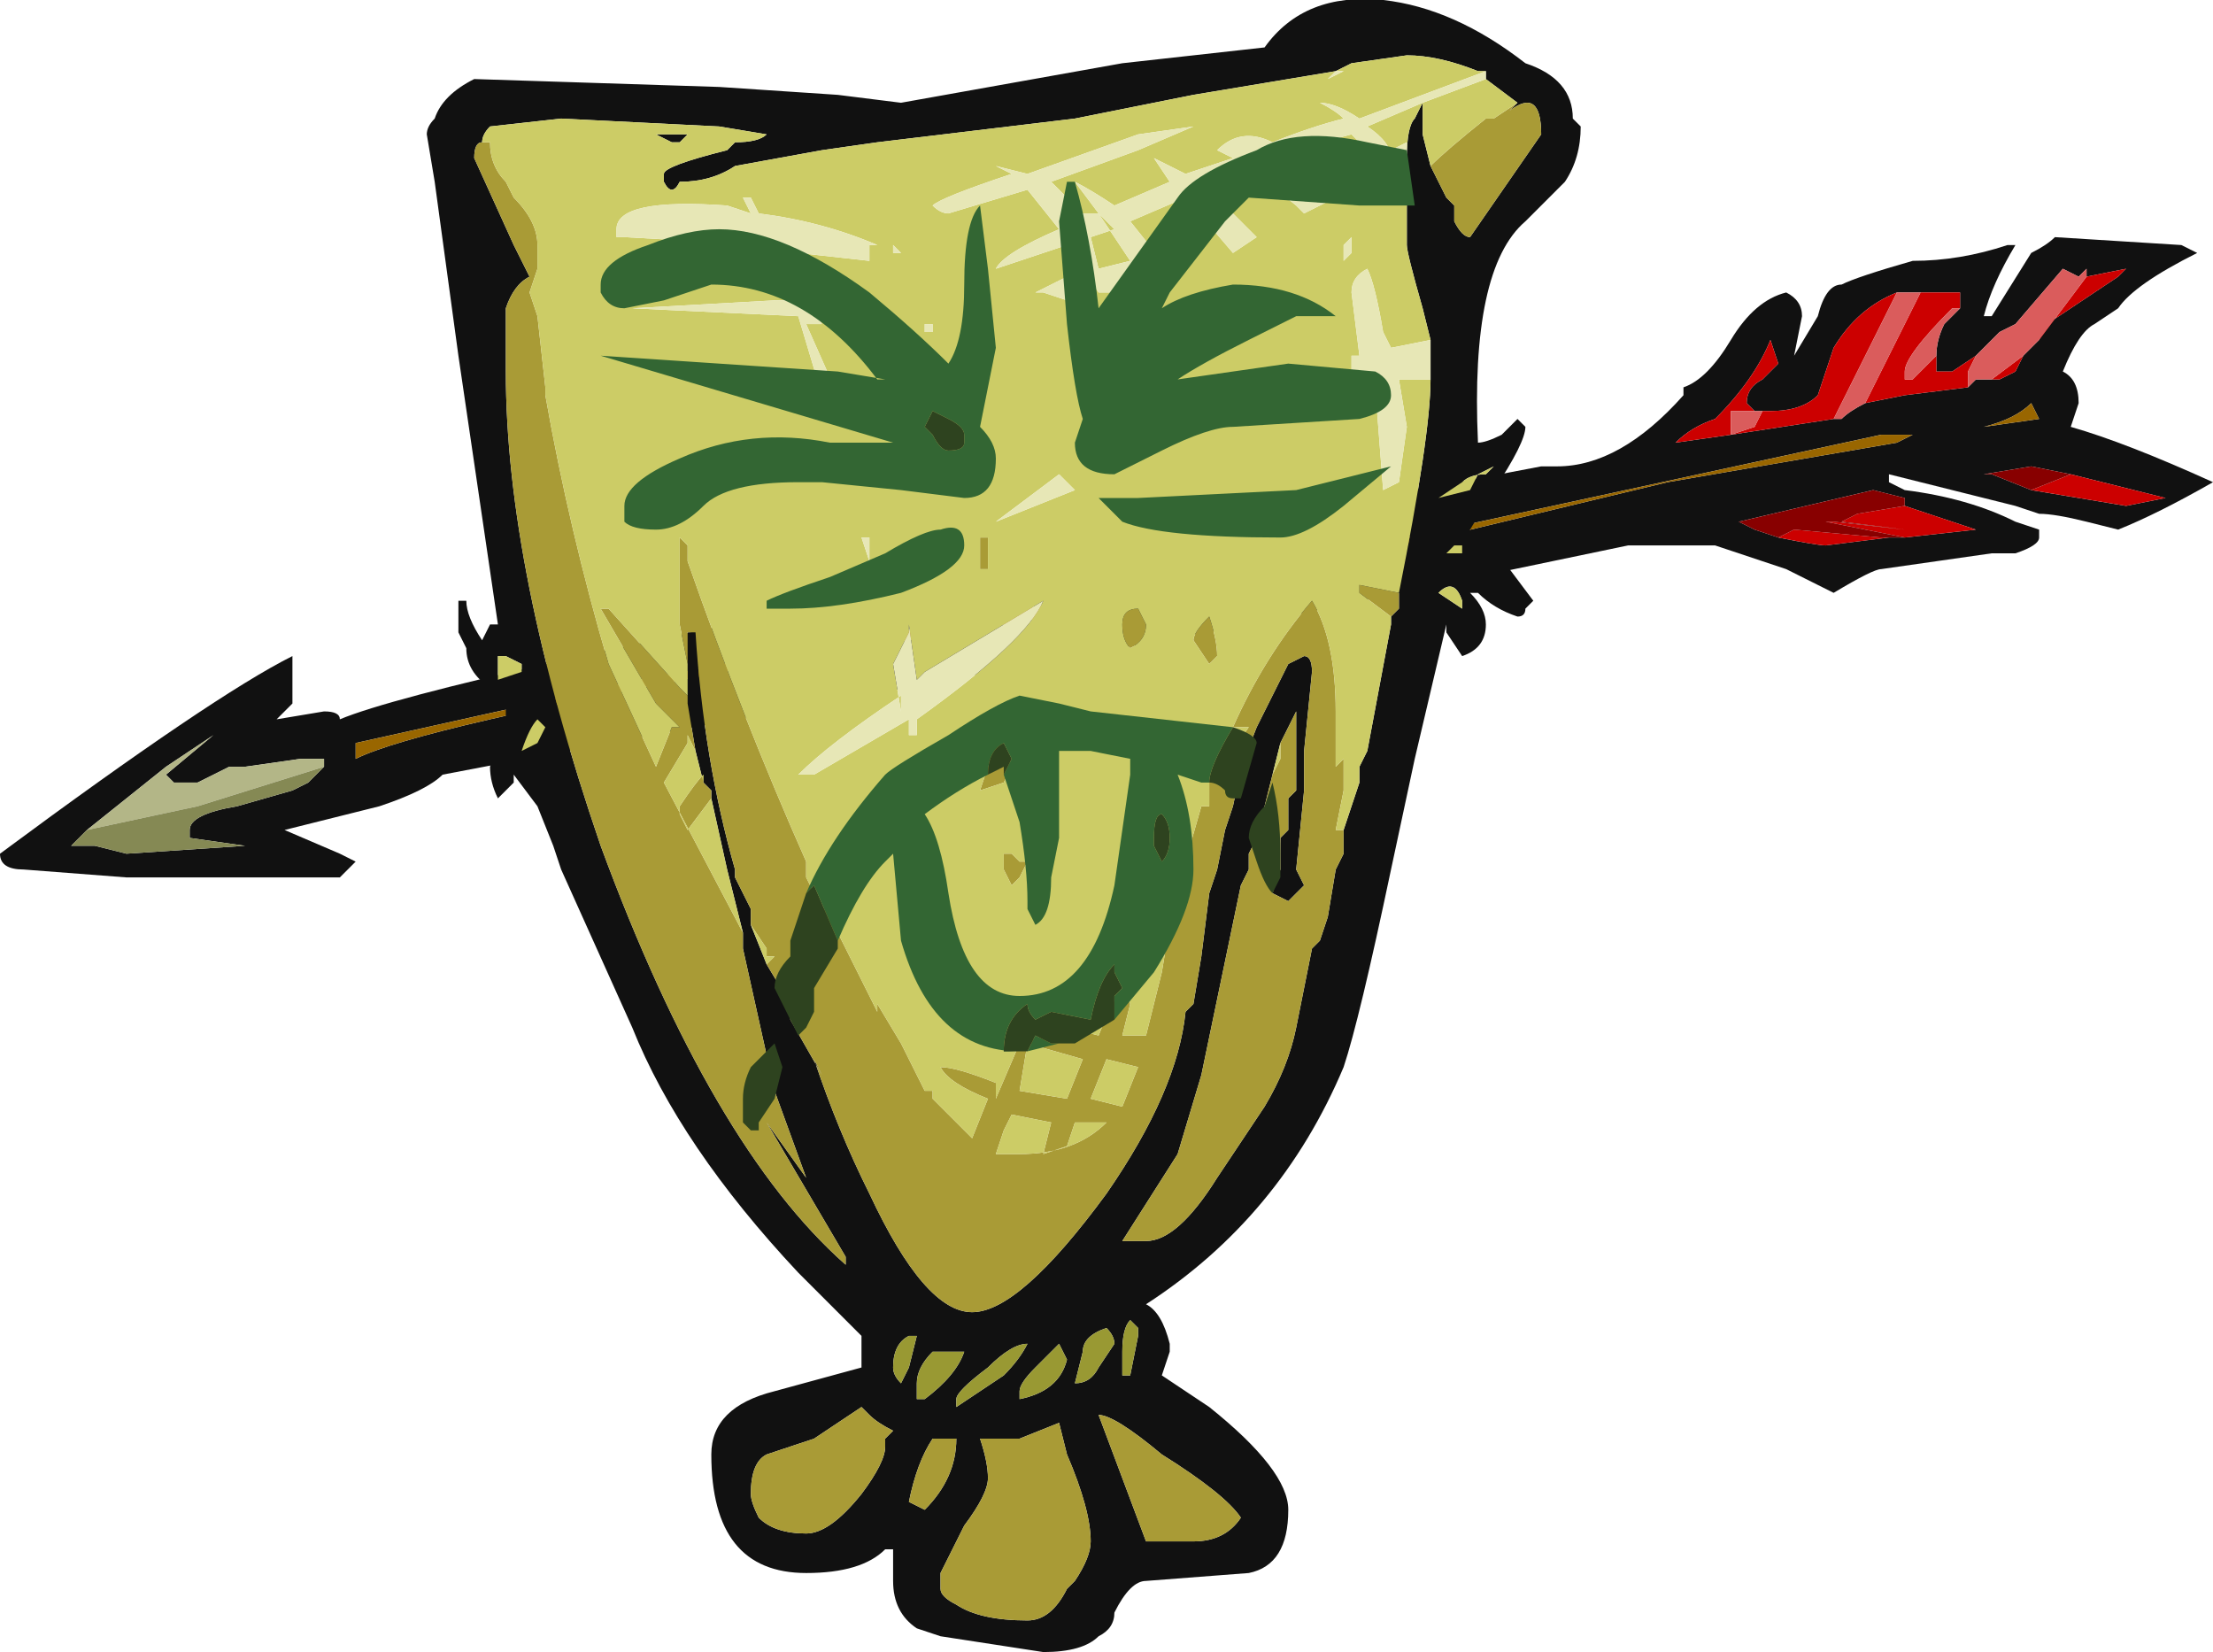 <?xml version="1.0" encoding="UTF-8" standalone="no"?>
<svg xmlns:ffdec="https://www.free-decompiler.com/flash" xmlns:xlink="http://www.w3.org/1999/xlink" ffdec:objectType="frame" height="73.15px" width="98.0px" xmlns="http://www.w3.org/2000/svg">
  <g transform="matrix(1.0, 0.0, 0.0, 1.0, 18.9, 0.0)">
    <use ffdec:characterId="400" height="10.45" transform="matrix(7.0, 0.0, 0.0, 7.0, -18.9, 0.0)" width="14.0" xlink:href="#shape0"/>
  </g>
  <defs>
    <g id="shape0" transform="matrix(1.0, 0.0, 0.0, 1.0, 2.7, 0.0)">
      <path d="M10.5 1.75 L10.5 1.7 10.45 1.75 10.35 1.7 10.05 2.05 9.95 2.1 9.8 2.25 9.65 2.35 9.55 2.35 9.55 2.25 Q9.55 2.15 9.6 2.05 L9.7 1.95 9.7 1.85 9.35 1.85 9.3 1.85 Q9.05 1.95 8.9 2.2 L8.8 2.5 Q8.7 2.6 8.5 2.6 L8.45 2.6 8.4 2.6 8.35 2.55 Q8.35 2.45 8.45 2.4 L8.55 2.3 8.5 2.15 Q8.4 2.4 8.15 2.65 8.0 2.7 7.9 2.8 L8.25 2.75 8.9 2.65 8.95 2.65 Q9.0 2.6 9.1 2.55 L9.35 2.5 9.75 2.45 9.8 2.4 9.9 2.4 9.95 2.4 10.05 2.35 10.1 2.25 10.2 2.15 10.25 2.05 10.7 1.75 10.75 1.7 10.5 1.75 M10.3 1.5 L11.1 1.55 11.2 1.6 Q10.8 1.8 10.7 1.95 L10.55 2.05 Q10.45 2.1 10.35 2.35 10.45 2.4 10.45 2.55 L10.4 2.7 Q10.75 2.8 11.3 3.05 10.95 3.25 10.7 3.35 L10.5 3.3 Q10.3 3.25 10.2 3.25 L10.05 3.2 9.25 3.0 9.25 3.05 9.35 3.1 Q9.75 3.15 10.05 3.3 L10.2 3.35 10.2 3.4 Q10.2 3.45 10.05 3.5 L9.9 3.5 9.2 3.6 Q9.15 3.6 8.9 3.75 L8.6 3.6 8.15 3.45 7.6 3.45 5.2 3.95 1.15 4.7 0.1 4.9 Q0.0 5.0 -0.3 5.1 L-0.9 5.25 -0.55 5.4 -0.45 5.45 -0.55 5.55 -1.9 5.55 -2.55 5.5 Q-2.7 5.5 -2.7 5.4 -1.35 4.4 -0.85 4.15 L-0.85 4.45 -0.95 4.55 -0.65 4.5 Q-0.55 4.5 -0.55 4.55 0.05 4.3 3.9 3.55 L7.05 2.95 7.15 2.95 Q7.55 2.95 7.95 2.5 L7.95 2.45 Q8.1 2.4 8.25 2.15 8.4 1.9 8.6 1.85 8.7 1.9 8.7 2.0 L8.65 2.25 8.8 2.0 Q8.85 1.8 8.95 1.8 9.05 1.75 9.4 1.65 9.7 1.65 10.0 1.55 L10.05 1.55 Q9.9 1.8 9.85 2.0 L9.9 2.0 10.15 1.6 Q10.25 1.55 10.3 1.5 M9.35 3.4 L9.8 3.35 9.35 3.2 9.35 3.15 9.15 3.1 8.3 3.3 8.4 3.35 8.55 3.4 Q8.8 3.45 8.85 3.45 L9.25 3.4 9.35 3.4 M10.4 3.0 L10.15 2.95 9.85 3.0 9.9 3.0 10.15 3.1 10.75 3.2 11.0 3.15 10.4 3.0 M9.4 2.75 L9.2 2.75 6.2 3.4 1.35 4.3 -0.45 4.7 -0.45 4.8 Q-0.05 4.6 2.15 4.2 L5.15 3.7 7.85 3.05 9.3 2.8 9.4 2.75 M10.15 2.55 Q10.05 2.65 9.85 2.7 L10.2 2.65 10.15 2.55 M-0.65 4.85 L-0.65 4.8 -0.8 4.8 -1.15 4.85 -1.25 4.85 -1.45 4.95 -1.6 4.95 -1.65 4.9 -1.35 4.65 -1.65 4.85 -2.15 5.25 -2.25 5.35 -2.1 5.35 -1.9 5.4 -1.15 5.35 -1.5 5.3 -1.5 5.25 Q-1.5 5.15 -1.2 5.1 L-0.85 5.0 -0.75 4.95 -0.65 4.85" fill="#111111" fill-rule="evenodd" stroke="none"/>
      <path d="M9.4 2.75 L9.3 2.8 7.85 3.05 5.15 3.7 2.15 4.2 Q-0.05 4.6 -0.45 4.8 L-0.45 4.7 1.35 4.3 6.2 3.4 9.2 2.75 9.4 2.75 M10.15 2.55 L10.2 2.65 9.85 2.7 Q10.05 2.65 10.15 2.55" fill="#996600" fill-rule="evenodd" stroke="none"/>
      <path d="M10.5 1.75 L10.75 1.7 10.7 1.75 10.25 2.05 10.2 2.15 10.5 1.75 M10.1 2.25 L10.05 2.35 9.95 2.4 9.9 2.4 10.1 2.25 M9.75 2.45 L9.35 2.5 9.1 2.55 9.45 1.85 9.35 1.85 9.7 1.85 9.7 1.95 9.65 1.95 Q9.35 2.25 9.35 2.35 L9.35 2.4 9.4 2.4 9.55 2.25 9.55 2.35 9.65 2.35 9.8 2.25 9.75 2.35 9.75 2.45 M8.9 2.65 L8.25 2.75 7.9 2.8 Q8.0 2.7 8.15 2.65 8.4 2.4 8.5 2.15 L8.55 2.3 8.45 2.4 Q8.35 2.45 8.35 2.55 L8.4 2.6 8.25 2.6 8.25 2.75 8.4 2.7 8.45 2.6 8.5 2.6 Q8.7 2.6 8.8 2.5 L8.9 2.2 Q9.05 1.95 9.3 1.85 L8.9 2.65 M9.35 3.4 L8.85 3.3 8.9 3.3 9.35 3.35 8.95 3.3 9.05 3.25 9.35 3.2 9.8 3.35 9.35 3.4 M8.55 3.4 L8.65 3.35 9.2 3.4 9.25 3.4 8.85 3.45 Q8.8 3.45 8.55 3.4 M10.15 3.1 L10.4 3.0 11.0 3.15 10.75 3.2 10.15 3.1" fill="#cc0000" fill-rule="evenodd" stroke="none"/>
      <path d="M-2.15 5.25 L-1.65 4.85 -1.35 4.65 -1.65 4.9 -1.6 4.95 -1.45 4.95 -1.25 4.85 -1.15 4.85 -0.8 4.8 -0.65 4.8 -0.65 4.85 -1.45 5.1 -2.15 5.25" fill="#b3b687" fill-rule="evenodd" stroke="none"/>
      <path d="M9.8 2.25 L9.95 2.1 10.05 2.05 10.35 1.7 10.45 1.75 10.5 1.7 10.5 1.75 10.2 2.15 10.1 2.25 9.9 2.4 9.8 2.4 9.75 2.45 9.75 2.35 9.8 2.25 M9.1 2.55 Q9.0 2.6 8.95 2.65 L8.9 2.65 9.3 1.85 9.35 1.85 9.45 1.85 9.1 2.55 M8.4 2.6 L8.45 2.6 8.4 2.7 8.25 2.75 8.25 2.6 8.4 2.6 M9.7 1.95 L9.6 2.05 Q9.55 2.15 9.55 2.25 L9.4 2.4 9.35 2.4 9.35 2.35 Q9.35 2.25 9.65 1.95 L9.7 1.95" fill="#da5c5c" fill-rule="evenodd" stroke="none"/>
      <path d="M9.35 3.2 L9.05 3.25 8.95 3.3 9.35 3.35 8.9 3.3 8.85 3.3 9.35 3.4 9.25 3.4 9.2 3.4 8.65 3.35 8.55 3.4 8.4 3.35 8.3 3.3 9.15 3.1 9.35 3.15 9.35 3.2 M10.15 3.1 L9.9 3.0 9.85 3.0 10.15 2.95 10.4 3.0 10.15 3.1" fill="#880000" fill-rule="evenodd" stroke="none"/>
      <path d="M-0.65 4.85 L-0.75 4.95 -0.85 5.0 -1.2 5.1 Q-1.5 5.15 -1.5 5.25 L-1.5 5.3 -1.15 5.35 -1.9 5.4 -2.1 5.35 -2.25 5.35 -2.15 5.25 -1.45 5.1 -0.65 4.85" fill="#858954" fill-rule="evenodd" stroke="none"/>
      <path d="M6.55 3.5 Q6.8 3.55 6.85 3.6 L7.0 3.8 6.95 3.85 Q6.95 3.9 6.9 3.9 6.75 3.85 6.65 3.75 L6.6 3.75 Q6.7 3.85 6.7 3.95 6.7 4.1 6.55 4.15 L6.45 4.0 6.45 3.95 6.25 4.8 6.1 5.5 Q5.9 6.45 5.8 6.75 5.4 7.7 4.55 8.25 4.65 8.3 4.7 8.5 L4.7 8.55 4.65 8.7 Q4.8 8.8 4.95 8.9 5.45 9.3 5.45 9.55 5.45 9.9 5.2 9.95 L4.55 10.0 Q4.45 10.0 4.35 10.2 4.35 10.3 4.25 10.35 4.15 10.45 3.9 10.45 L3.25 10.35 3.1 10.3 Q2.95 10.2 2.95 10.0 2.95 9.9 2.95 9.85 L2.95 9.8 2.9 9.8 Q2.75 9.95 2.4 9.95 1.8 9.95 1.8 9.2 1.8 8.9 2.2 8.8 L2.75 8.65 2.75 8.45 2.35 8.05 Q1.6 7.25 1.3 6.5 L0.85 5.5 0.8 5.35 0.7 5.1 0.55 4.9 0.55 4.95 0.45 5.05 Q0.4 4.95 0.4 4.85 L0.5 4.55 0.5 4.45 0.4 4.35 Q0.25 4.25 0.25 4.1 L0.2 4.0 0.2 3.8 0.25 3.8 Q0.25 3.9 0.35 4.05 L0.4 3.95 0.45 3.95 0.2 2.25 0.05 1.15 0.0 0.85 Q0.0 0.8 0.05 0.75 0.1 0.6 0.3 0.5 L1.85 0.55 2.6 0.6 3.0 0.65 4.4 0.4 5.3 0.3 Q5.55 -0.05 6.05 0.0 6.5 0.05 6.95 0.4 7.25 0.5 7.25 0.75 L7.3 0.8 Q7.3 1.0 7.2 1.15 L6.95 1.4 Q6.6 1.7 6.65 2.8 6.7 2.8 6.8 2.75 L6.9 2.65 6.95 2.7 Q6.95 2.8 6.75 3.1 L6.6 3.35 6.55 3.45 6.5 3.45 6.45 3.5 6.55 3.5 M6.7 0.5 L6.7 0.45 6.65 0.45 Q6.4 0.35 6.2 0.35 L5.85 0.4 5.75 0.45 4.85 0.6 4.1 0.75 2.85 0.9 2.5 0.95 1.95 1.05 Q1.8 1.15 1.6 1.15 1.55 1.25 1.5 1.15 L1.5 1.1 Q1.5 1.05 1.9 0.95 L1.95 0.9 Q2.1 0.9 2.15 0.85 L1.85 0.8 0.85 0.75 0.4 0.8 Q0.35 0.85 0.35 0.9 0.3 0.9 0.3 1.0 L0.55 1.55 0.65 1.75 Q0.55 1.8 0.5 1.95 0.5 2.05 0.5 2.35 0.5 3.6 1.1 5.35 1.8 7.25 2.65 8.0 L2.65 7.95 2.15 7.1 2.4 7.45 2.2 6.9 2.0 6.0 2.0 5.9 1.9 5.5 1.8 5.05 1.8 5.0 1.75 4.95 1.7 4.75 1.65 4.45 1.65 4.4 1.65 4.2 1.65 4.0 1.7 4.0 Q1.75 4.8 1.95 5.5 L1.95 5.55 2.05 5.75 2.05 5.85 2.15 6.1 2.3 6.35 2.3 6.45 2.5 6.8 2.45 6.7 Q2.6 7.15 2.8 7.55 3.15 8.3 3.45 8.3 3.75 8.3 4.3 7.55 4.75 6.9 4.8 6.4 L4.85 6.35 4.9 6.05 4.95 5.65 5.0 5.5 5.05 5.25 5.1 5.1 Q5.15 4.85 5.25 4.6 5.35 4.4 5.45 4.2 L5.55 4.15 Q5.6 4.15 5.6 4.25 L5.55 4.75 5.55 5.0 5.5 5.5 5.55 5.6 5.45 5.7 5.35 5.65 5.4 5.5 5.4 5.3 5.45 5.25 5.45 5.05 5.5 5.0 5.5 4.5 5.4 4.7 5.35 4.9 5.25 5.3 5.2 5.4 5.2 5.5 5.15 5.6 4.9 6.8 4.75 7.3 4.4 7.85 4.55 7.85 Q4.75 7.85 5.0 7.45 L5.3 7.0 Q5.45 6.75 5.5 6.5 L5.6 6.0 5.65 5.95 5.7 5.8 5.75 5.5 5.8 5.4 5.8 5.25 5.9 4.95 5.9 4.85 5.95 4.75 6.1 3.95 6.1 3.9 6.15 3.85 6.15 3.75 Q6.35 2.75 6.35 2.4 L6.35 2.15 6.3 1.95 Q6.2 1.6 6.2 1.55 L6.2 1.15 6.2 1.0 Q6.2 0.8 6.25 0.75 L6.3 0.65 6.3 0.85 6.35 1.05 6.45 1.25 6.5 1.3 6.5 1.4 Q6.55 1.5 6.6 1.5 L7.05 0.85 Q7.05 0.55 6.85 0.7 L6.9 0.65 6.7 0.5 M6.55 3.85 L6.55 3.8 Q6.5 3.65 6.4 3.75 L6.55 3.85 M6.65 3.0 L6.6 3.1 6.7 3.0 Q6.6 3.0 6.55 3.05 L6.4 3.15 6.6 3.1 6.75 2.95 6.65 3.0 M1.65 0.85 L1.6 0.9 1.55 0.9 1.45 0.85 1.65 0.85 M0.7 4.55 Q0.65 4.6 0.6 4.75 L0.7 4.7 0.75 4.6 0.7 4.55 M0.6 4.2 L0.5 4.15 0.45 4.15 0.45 4.3 0.6 4.25 0.6 4.2 M4.5 8.4 L4.45 8.35 Q4.4 8.4 4.4 8.55 L4.4 8.7 4.45 8.7 4.5 8.45 4.5 8.4 M3.65 8.7 Q3.75 8.6 3.8 8.5 3.7 8.5 3.55 8.65 3.35 8.8 3.35 8.85 L3.35 8.9 3.65 8.7 M4.05 8.6 L4.0 8.5 Q3.95 8.55 3.85 8.65 3.75 8.75 3.75 8.8 L3.75 8.85 Q4.0 8.8 4.05 8.6 M4.1 8.75 Q4.2 8.75 4.25 8.65 L4.35 8.5 Q4.35 8.45 4.3 8.4 4.15 8.45 4.15 8.55 L4.1 8.75 M3.1 8.45 L3.05 8.45 Q2.95 8.5 2.95 8.65 2.95 8.7 3.0 8.75 L3.05 8.65 3.1 8.45 M3.2 8.55 Q3.1 8.65 3.1 8.75 L3.1 8.85 3.15 8.85 Q3.35 8.7 3.4 8.55 L3.2 8.55 M3.75 9.1 L3.5 9.1 Q3.55 9.25 3.55 9.35 3.55 9.45 3.4 9.65 L3.25 9.95 3.25 10.05 Q3.25 10.1 3.35 10.15 3.5 10.25 3.8 10.25 3.95 10.25 4.05 10.05 L4.1 10.0 Q4.2 9.85 4.2 9.75 4.2 9.55 4.05 9.2 L4.0 9.0 3.75 9.1 M3.15 9.55 Q3.35 9.35 3.35 9.1 L3.2 9.1 Q3.1 9.25 3.05 9.5 L3.15 9.55 M4.65 9.75 L4.85 9.75 Q5.05 9.75 5.15 9.6 5.05 9.45 4.65 9.2 4.35 8.95 4.25 8.95 L4.55 9.75 4.65 9.75 M2.85 9.15 L2.95 9.05 Q2.85 9.0 2.8 8.95 L2.75 8.9 2.45 9.1 2.15 9.2 Q2.05 9.25 2.05 9.45 2.05 9.5 2.1 9.6 2.2 9.7 2.4 9.7 2.55 9.7 2.75 9.45 2.9 9.25 2.9 9.15 L2.9 9.1 2.85 9.15" fill="#111111" fill-rule="evenodd" stroke="none"/>
      <path d="M6.9 0.65 L6.85 0.7 Q7.05 0.55 7.05 0.85 L6.6 1.5 Q6.55 1.5 6.5 1.4 L6.5 1.3 6.45 1.25 6.35 1.05 Q6.45 0.95 6.7 0.75 L6.75 0.75 6.9 0.65 M6.15 3.75 L6.15 3.85 6.1 3.9 5.9 3.75 5.9 3.7 6.15 3.75 M5.9 4.85 L5.9 4.95 5.9 4.85 M5.8 5.25 L5.8 5.4 5.75 5.5 5.7 5.8 5.65 5.95 5.6 6.0 5.5 6.5 Q5.45 6.75 5.3 7.0 L5.0 7.45 Q4.75 7.85 4.55 7.85 L4.4 7.85 4.75 7.3 4.9 6.8 5.15 5.6 5.2 5.5 5.2 5.4 5.25 5.3 5.35 4.9 5.4 4.8 5.4 4.7 5.5 4.5 5.5 5.0 5.45 5.05 5.45 5.25 5.4 5.3 5.4 5.5 5.35 5.65 5.45 5.7 5.55 5.6 5.5 5.5 5.55 5.0 5.55 4.75 5.6 4.25 Q5.6 4.15 5.55 4.15 L5.45 4.2 Q5.35 4.4 5.25 4.6 5.15 4.85 5.1 5.1 L5.05 5.25 5.0 5.5 4.95 5.65 4.9 6.05 4.85 6.35 4.8 6.4 Q4.75 6.9 4.3 7.55 3.75 8.3 3.45 8.3 3.15 8.3 2.8 7.55 2.6 7.15 2.45 6.7 L2.5 6.8 2.3 6.45 2.3 6.35 2.15 6.1 2.2 6.05 2.15 6.05 2.15 6.0 2.05 5.85 2.05 5.75 1.95 5.55 1.95 5.5 Q1.75 4.8 1.7 4.0 L1.65 4.0 1.65 4.2 1.6 3.95 1.6 3.4 1.65 3.45 1.65 3.55 Q2.0 4.55 2.4 5.45 L2.4 5.5 2.4 5.55 2.45 5.65 2.55 5.8 2.85 6.4 2.85 6.35 3.0 6.6 3.15 6.9 3.2 6.9 3.2 6.95 3.45 7.2 3.55 6.95 Q3.3 6.85 3.25 6.75 3.35 6.75 3.6 6.85 L3.6 6.95 3.75 6.6 4.05 6.5 4.25 6.55 Q4.35 6.3 4.4 6.25 L4.45 6.35 4.4 6.55 4.55 6.55 4.65 6.15 4.7 5.85 4.8 5.45 4.9 5.1 4.95 5.1 4.95 4.95 5.2 4.6 5.1 4.6 Q5.3 4.15 5.6 3.8 5.75 4.05 5.75 4.5 L5.75 4.85 5.8 4.8 5.8 5.0 5.75 5.25 5.8 5.25 M1.65 4.4 L1.65 4.45 1.7 4.75 1.65 4.65 1.65 4.7 1.5 4.95 2.0 5.9 2.0 6.0 2.2 6.9 2.4 7.45 2.15 7.1 2.65 7.95 2.65 8.0 Q1.8 7.25 1.1 5.35 0.5 3.6 0.5 2.35 0.5 2.05 0.5 1.95 0.55 1.8 0.65 1.75 L0.55 1.55 0.3 1.0 Q0.3 0.9 0.35 0.9 L0.4 0.9 Q0.4 1.05 0.5 1.15 L0.55 1.25 Q0.7 1.4 0.7 1.55 L0.7 1.7 0.65 1.85 0.7 2.0 0.75 2.45 0.75 2.5 Q0.9 3.35 1.15 4.2 L1.45 4.85 1.55 4.6 1.6 4.6 1.45 4.45 1.1 3.85 1.15 3.85 1.6 4.35 1.65 4.4 M1.75 4.95 L1.8 5.0 1.8 5.05 1.65 5.25 1.6 5.15 1.6 5.1 Q1.7 4.95 1.75 4.9 L1.75 4.95 M3.55 3.4 L3.55 3.6 3.5 3.6 3.5 3.4 3.55 3.4 M4.55 3.95 Q4.55 4.05 4.45 4.1 4.4 4.05 4.4 3.95 4.4 3.85 4.5 3.85 L4.55 3.95 M4.85 4.05 Q4.85 4.0 4.95 3.9 5.0 4.05 5.0 4.15 L4.95 4.2 4.85 4.05 M3.6 4.6 L3.7 4.85 3.65 4.95 3.5 5.0 3.55 4.85 3.6 4.6 M3.7 5.4 L3.75 5.45 3.8 5.45 3.75 5.55 3.7 5.6 3.65 5.5 Q3.65 5.45 3.65 5.4 L3.7 5.4 M4.15 6.7 L3.8 6.6 3.75 6.9 4.05 6.95 4.15 6.7 M4.2 6.95 L4.4 7.0 4.5 6.75 4.3 6.7 4.2 6.95 M3.75 7.3 Q4.1 7.3 4.3 7.1 L4.1 7.1 4.05 7.25 3.9 7.3 3.95 7.1 3.7 7.05 3.65 7.15 3.6 7.3 3.75 7.3 M3.6 8.15 L3.6 8.15 M2.85 9.15 L2.9 9.1 2.9 9.15 Q2.9 9.25 2.75 9.45 2.55 9.7 2.4 9.7 2.2 9.7 2.1 9.6 2.05 9.5 2.05 9.45 2.05 9.25 2.15 9.2 L2.45 9.1 2.75 8.9 2.8 8.95 Q2.85 9.0 2.95 9.05 L2.85 9.15 M4.65 9.75 L4.55 9.75 4.25 8.95 Q4.35 8.95 4.65 9.2 5.05 9.45 5.15 9.6 5.05 9.75 4.85 9.75 L4.65 9.75 M3.15 9.55 L3.05 9.5 Q3.1 9.25 3.2 9.1 L3.35 9.1 Q3.35 9.35 3.15 9.55 M3.75 9.1 L4.0 9.0 4.05 9.2 Q4.2 9.55 4.2 9.75 4.2 9.85 4.1 10.0 L4.05 10.05 Q3.95 10.25 3.8 10.25 3.5 10.25 3.35 10.15 3.25 10.1 3.25 10.05 L3.25 9.95 3.4 9.65 Q3.55 9.45 3.55 9.35 3.55 9.25 3.5 9.1 L3.75 9.1" fill="#a99b36" fill-rule="evenodd" stroke="none"/>
      <path d="M6.55 3.45 L6.55 3.5 6.45 3.5 6.5 3.45 6.55 3.45 M6.7 0.5 L6.9 0.65 6.75 0.75 6.7 0.75 Q6.45 0.95 6.35 1.05 L6.3 0.85 6.3 0.65 6.25 0.75 Q6.2 0.8 6.2 1.0 L6.2 0.9 6.1 0.95 6.1 1.0 Q6.1 0.9 5.95 0.8 L6.3 0.65 6.7 0.5 M6.2 1.15 L6.2 1.55 Q6.2 1.6 6.3 1.95 L6.35 2.15 6.1 2.2 6.05 2.1 Q6.0 1.8 5.95 1.7 5.85 1.75 5.85 1.85 L5.9 2.25 5.85 2.25 5.85 2.45 6.0 2.45 6.05 3.1 6.15 3.05 6.2 2.7 6.15 2.4 6.35 2.4 Q6.35 2.75 6.15 3.75 L5.9 3.7 5.9 3.75 6.1 3.9 6.1 3.95 5.95 4.75 5.9 4.85 5.9 4.95 5.8 5.25 5.75 5.25 5.8 5.0 5.8 4.8 5.75 4.85 5.75 4.5 Q5.75 4.05 5.6 3.8 5.3 4.15 5.1 4.6 L5.2 4.6 4.95 4.95 4.95 5.1 4.9 5.1 4.8 5.45 4.7 5.85 4.65 6.15 4.55 6.55 4.4 6.55 4.45 6.35 4.4 6.25 Q4.35 6.3 4.25 6.55 L4.05 6.5 3.75 6.6 3.6 6.95 3.6 6.85 Q3.35 6.75 3.25 6.75 3.3 6.85 3.55 6.95 L3.45 7.2 3.2 6.95 3.2 6.9 3.15 6.9 3.0 6.6 2.85 6.35 2.85 6.4 2.55 5.8 2.45 5.65 2.4 5.55 2.4 5.5 2.4 5.45 Q2.0 4.55 1.65 3.55 L1.65 3.45 1.6 3.4 1.6 3.95 1.65 4.2 1.65 4.4 1.6 4.35 1.15 3.85 1.1 3.85 1.45 4.45 1.6 4.6 1.55 4.6 1.45 4.85 1.15 4.2 Q0.9 3.35 0.75 2.5 L0.75 2.45 0.7 2.0 0.65 1.85 0.7 1.7 0.7 1.55 Q0.7 1.4 0.55 1.25 L0.5 1.15 Q0.4 1.05 0.4 0.9 L0.35 0.9 Q0.35 0.85 0.4 0.8 L0.85 0.75 1.85 0.8 2.15 0.85 Q2.1 0.9 1.95 0.9 L1.9 0.95 Q1.5 1.05 1.5 1.1 L1.5 1.15 Q1.55 1.25 1.6 1.15 1.8 1.15 1.95 1.05 L2.5 0.95 2.85 0.9 4.1 0.75 4.85 0.6 5.75 0.45 5.85 0.4 6.2 0.35 Q6.4 0.35 6.65 0.45 L6.7 0.45 5.9 0.75 Q5.75 0.65 5.65 0.65 5.75 0.7 5.8 0.75 5.6 0.8 5.35 0.9 5.15 0.8 5.0 0.95 L5.1 1.0 4.8 1.1 4.6 1.0 4.7 1.15 4.35 1.3 Q4.2 1.2 4.1 1.15 L4.25 1.35 4.15 1.35 3.95 1.15 4.5 0.95 4.85 0.8 4.5 0.85 3.8 1.1 3.6 1.05 3.7 1.1 Q3.25 1.25 3.2 1.3 3.25 1.35 3.3 1.35 L3.8 1.2 4.0 1.45 Q3.65 1.6 3.6 1.7 L4.05 1.55 4.25 1.85 4.55 1.85 4.65 1.65 4.45 1.4 4.8 1.25 5.1 1.6 5.25 1.5 4.95 1.2 5.25 1.1 5.5 1.3 5.55 1.35 Q5.65 1.3 5.75 1.25 L6.2 1.15 M5.35 4.9 L5.4 4.7 5.4 4.8 5.35 4.9 M2.15 6.1 L2.05 5.85 2.15 6.0 2.15 6.05 2.2 6.05 2.15 6.1 M1.7 4.75 L1.75 4.95 1.75 4.9 Q1.7 4.95 1.6 5.1 L1.6 5.15 1.65 5.25 1.8 5.05 1.9 5.5 2.0 5.9 1.5 4.95 1.65 4.7 1.65 4.65 1.7 4.75 M5.8 1.65 L5.85 1.6 5.85 1.5 5.8 1.55 5.8 1.65 M5.9 0.9 L5.5 1.0 Q5.65 0.9 5.85 0.85 L5.9 0.9 M6.65 3.0 L6.75 2.95 6.6 3.1 6.4 3.15 6.55 3.05 Q6.6 3.0 6.7 3.0 L6.6 3.1 6.65 3.0 M6.55 3.85 L6.4 3.75 Q6.5 3.65 6.55 3.8 L6.55 3.85 M5.75 0.45 L5.7 0.5 5.8 0.45 5.75 0.45 M3.9 1.85 L4.05 1.9 4.15 1.7 3.85 1.85 3.9 1.85 M4.25 1.7 L4.2 1.5 4.35 1.45 4.25 1.35 4.45 1.65 4.25 1.7 M2.95 1.55 L2.95 1.6 3.0 1.6 2.95 1.55 M3.15 2.05 L3.15 2.1 3.2 2.1 3.2 2.05 3.15 2.05 M3.55 3.4 L3.5 3.4 3.5 3.6 3.55 3.6 3.55 3.4 M4.0 3.0 L3.6 3.3 4.1 3.1 4.0 3.0 M1.65 0.85 L1.45 0.85 1.55 0.9 1.6 0.9 1.65 0.85 M2.05 1.25 L2.0 1.25 2.05 1.35 1.9 1.3 Q1.2 1.25 1.2 1.45 L1.2 1.5 1.25 1.5 2.15 1.55 2.3 1.9 2.2 1.9 1.3 1.95 2.35 2.0 2.5 2.5 2.6 2.5 2.4 2.05 2.5 2.05 2.2 1.55 2.35 1.6 2.8 1.65 2.8 1.55 2.85 1.55 Q2.5 1.4 2.1 1.35 L2.05 1.25 M2.75 3.4 L2.8 3.55 2.8 3.4 2.75 3.4 M2.35 4.9 L2.45 4.9 3.05 4.55 3.05 4.65 3.1 4.65 3.1 4.55 Q3.8 4.05 3.9 3.8 L3.15 4.25 3.1 4.3 3.05 3.95 3.05 4.0 2.95 4.2 3.0 4.5 3.0 4.4 Q2.55 4.7 2.35 4.9 M0.6 4.2 L0.6 4.25 0.45 4.3 0.45 4.15 0.5 4.15 0.6 4.2 M0.7 4.55 L0.75 4.6 0.7 4.7 0.6 4.75 Q0.65 4.6 0.7 4.55 M3.7 5.4 L3.65 5.4 Q3.65 5.45 3.65 5.5 L3.7 5.6 3.75 5.55 3.8 5.45 3.75 5.45 3.7 5.4 M3.6 4.6 L3.55 4.85 3.5 5.0 3.65 4.95 3.7 4.85 3.6 4.6 M4.85 4.05 L4.95 4.2 5.0 4.15 Q5.0 4.05 4.95 3.9 4.85 4.0 4.85 4.05 M4.55 3.95 L4.5 3.85 Q4.4 3.85 4.4 3.95 4.4 4.05 4.45 4.1 4.55 4.05 4.55 3.95 M4.2 6.95 L4.3 6.7 4.5 6.75 4.4 7.0 4.2 6.95 M4.15 6.7 L4.05 6.95 3.75 6.9 3.8 6.6 4.15 6.7 M3.75 7.3 L3.6 7.3 3.65 7.15 3.7 7.05 3.95 7.1 3.9 7.3 4.05 7.25 4.1 7.1 4.3 7.1 Q4.1 7.3 3.75 7.3 M3.6 8.15 L3.6 8.15" fill="#cccc66" fill-rule="evenodd" stroke="none"/>
      <path d="M6.7 0.45 L6.7 0.5 6.3 0.65 5.95 0.8 Q6.1 0.9 6.1 1.0 L6.1 0.95 6.2 0.9 6.2 1.0 6.2 1.15 5.75 1.25 Q5.65 1.3 5.55 1.35 L5.5 1.3 5.25 1.1 4.95 1.2 5.25 1.5 5.1 1.6 4.8 1.25 4.45 1.4 4.65 1.65 4.55 1.85 4.25 1.85 4.05 1.55 3.6 1.7 Q3.65 1.6 4.0 1.45 L3.8 1.2 3.3 1.35 Q3.25 1.35 3.2 1.3 3.25 1.25 3.7 1.1 L3.6 1.05 3.8 1.1 4.5 0.85 4.85 0.8 4.5 0.95 3.95 1.15 4.15 1.35 4.25 1.35 4.1 1.15 Q4.2 1.2 4.35 1.3 L4.7 1.15 4.6 1.0 4.8 1.1 5.1 1.0 5.0 0.95 Q5.15 0.8 5.35 0.9 5.6 0.8 5.8 0.75 5.75 0.7 5.65 0.65 5.75 0.65 5.9 0.75 L6.7 0.45 M6.35 2.15 L6.35 2.4 6.15 2.4 6.2 2.7 6.15 3.05 6.05 3.1 6.0 2.45 5.85 2.45 5.85 2.25 5.9 2.25 5.85 1.85 Q5.85 1.75 5.95 1.7 6.0 1.8 6.05 2.1 L6.1 2.2 6.35 2.15 M5.9 0.9 L5.85 0.85 Q5.65 0.9 5.5 1.0 L5.9 0.9 M5.8 1.65 L5.8 1.55 5.85 1.5 5.85 1.6 5.8 1.65 M5.75 0.45 L5.8 0.45 5.7 0.5 5.75 0.45 M2.95 1.55 L3.0 1.6 2.95 1.6 2.95 1.55 M4.25 1.7 L4.45 1.65 4.25 1.35 4.35 1.45 4.2 1.5 4.25 1.7 M3.9 1.85 L3.85 1.85 4.15 1.7 4.05 1.9 3.9 1.85 M3.15 2.05 L3.2 2.05 3.2 2.1 3.15 2.1 3.15 2.05 M4.0 3.0 L4.1 3.1 3.6 3.3 4.0 3.0 M2.05 1.25 L2.1 1.35 Q2.5 1.4 2.85 1.55 L2.8 1.55 2.8 1.65 2.35 1.6 2.2 1.55 2.5 2.05 2.4 2.05 2.6 2.5 2.5 2.5 2.35 2.0 1.3 1.95 2.2 1.9 2.3 1.9 2.15 1.55 1.25 1.5 1.2 1.5 1.2 1.45 Q1.2 1.25 1.9 1.3 L2.05 1.35 2.0 1.25 2.05 1.25 M2.75 3.4 L2.8 3.4 2.8 3.55 2.75 3.4 M2.35 4.9 Q2.55 4.7 3.0 4.4 L3.0 4.5 2.95 4.2 3.05 4.0 3.05 3.95 3.1 4.3 3.15 4.25 3.9 3.8 Q3.8 4.05 3.1 4.55 L3.1 4.65 3.05 4.65 3.05 4.55 2.45 4.9 2.35 4.9" fill="#e7e7b6" fill-rule="evenodd" stroke="none"/>
      <path d="M3.2 6.9 L3.2 6.95 3.2 6.9" fill="#990000" fill-rule="evenodd" stroke="none"/>
      <path d="M2.4 5.45 L2.4 5.5 2.4 5.45" fill="#6f0016" fill-rule="evenodd" stroke="none"/>
      <path d="M4.5 8.4 L4.5 8.45 4.45 8.7 4.4 8.7 4.4 8.55 Q4.4 8.4 4.45 8.35 L4.5 8.4 M3.2 8.55 L3.4 8.55 Q3.35 8.7 3.15 8.85 L3.1 8.85 3.1 8.75 Q3.1 8.65 3.2 8.55 M3.1 8.45 L3.05 8.65 3.0 8.75 Q2.95 8.7 2.95 8.65 2.95 8.5 3.05 8.45 L3.1 8.45 M4.1 8.75 L4.15 8.55 Q4.15 8.45 4.3 8.4 4.35 8.45 4.35 8.5 L4.25 8.65 Q4.2 8.75 4.1 8.75 M4.05 8.6 Q4.0 8.8 3.75 8.85 L3.75 8.8 Q3.75 8.75 3.85 8.65 3.95 8.55 4.0 8.5 L4.05 8.6 M3.65 8.7 L3.35 8.9 3.35 8.85 Q3.35 8.8 3.55 8.65 3.7 8.5 3.8 8.5 3.75 8.6 3.65 8.7" fill="#999933" fill-rule="evenodd" stroke="none"/>
      <path d="M5.8 3.2 Q5.55 3.4 5.4 3.4 4.65 3.4 4.4 3.3 L4.25 3.15 4.5 3.15 5.5 3.1 6.1 2.95 5.8 3.2 M5.9 1.3 L5.2 1.25 5.05 1.4 4.7 1.85 4.65 1.95 Q4.8 1.85 5.1 1.8 5.5 1.8 5.75 2.0 L5.5 2.0 5.2 2.15 Q4.9 2.3 4.75 2.4 L5.45 2.3 6.0 2.35 Q6.1 2.4 6.1 2.5 6.1 2.6 5.9 2.65 L5.1 2.7 Q4.95 2.7 4.65 2.85 L4.35 3.0 Q4.1 3.0 4.1 2.8 L4.15 2.65 Q4.1 2.5 4.05 2.05 L4.0 1.4 4.05 1.15 4.1 1.15 Q4.2 1.5 4.25 1.95 L4.75 1.25 Q4.85 1.1 5.25 0.95 5.5 0.8 5.95 0.9 L6.2 0.95 6.25 1.3 5.9 1.3 M3.55 1.7 L3.6 2.2 3.5 2.7 Q3.6 2.8 3.6 2.9 3.6 3.15 3.4 3.15 L3.0 3.1 2.5 3.05 2.35 3.05 Q1.9 3.05 1.75 3.2 1.6 3.35 1.45 3.35 1.3 3.35 1.25 3.3 L1.25 3.2 Q1.25 3.05 1.6 2.9 2.05 2.7 2.55 2.8 L2.95 2.8 1.1 2.25 2.6 2.35 2.9 2.4 2.85 2.4 Q2.4 1.8 1.8 1.8 L1.5 1.9 1.25 1.95 Q1.15 1.95 1.1 1.85 L1.1 1.8 Q1.1 1.65 1.4 1.55 1.65 1.45 1.85 1.45 2.25 1.45 2.8 1.85 3.1 2.1 3.3 2.3 3.4 2.15 3.4 1.8 3.4 1.4 3.5 1.3 L3.55 1.7 M3.3 2.85 Q3.4 2.85 3.4 2.8 L3.4 2.75 Q3.4 2.7 3.3 2.65 L3.2 2.6 3.15 2.7 3.2 2.75 Q3.25 2.85 3.3 2.85 M3.25 3.35 Q3.4 3.3 3.4 3.45 3.4 3.6 3.0 3.75 2.6 3.85 2.3 3.85 L2.15 3.85 2.15 3.8 Q2.25 3.75 2.55 3.65 L2.9 3.5 Q3.15 3.35 3.25 3.35 M2.6 5.95 L2.45 5.6 2.4 5.65 Q2.55 5.3 2.9 4.9 2.95 4.85 3.3 4.65 3.6 4.45 3.75 4.4 L4.0 4.45 4.2 4.5 5.1 4.6 Q4.95 4.85 4.95 4.95 L4.9 4.95 4.75 4.9 Q4.85 5.15 4.85 5.5 4.85 5.75 4.6 6.15 L4.35 6.45 4.35 6.3 4.4 6.25 4.35 6.15 4.35 6.1 Q4.25 6.2 4.2 6.45 L3.95 6.4 3.85 6.45 Q3.8 6.4 3.8 6.35 3.65 6.45 3.65 6.65 L3.75 6.65 Q3.2 6.65 3.0 5.95 L2.95 5.4 2.9 5.45 Q2.75 5.6 2.6 5.95 M4.0 6.6 L3.8 6.65 3.85 6.55 3.95 6.6 4.0 6.6 M2.0 7.1 L2.05 7.15 2.1 7.15 2.05 7.15 2.0 7.1 M3.55 4.9 Q3.35 5.0 3.15 5.15 3.25 5.3 3.3 5.65 3.4 6.3 3.75 6.3 4.2 6.3 4.35 5.6 L4.45 4.9 4.45 4.8 4.2 4.75 4.0 4.75 4.0 5.3 3.95 5.55 Q3.95 5.8 3.85 5.85 L3.8 5.75 3.8 5.7 Q3.8 5.5 3.75 5.2 L3.65 4.9 3.7 4.8 3.65 4.7 Q3.55 4.75 3.55 4.9 M4.65 5.15 Q4.6 5.15 4.6 5.3 L4.6 5.35 4.65 5.45 Q4.7 5.4 4.7 5.3 4.7 5.2 4.65 5.15" fill="#336633" fill-rule="evenodd" stroke="none"/>
      <path d="M3.3 2.85 Q3.25 2.85 3.2 2.75 L3.15 2.7 3.2 2.6 3.3 2.65 Q3.4 2.7 3.4 2.75 L3.4 2.8 Q3.4 2.85 3.3 2.85 M2.6 5.95 L2.6 6.0 2.45 6.25 2.45 6.4 2.4 6.5 2.35 6.55 2.2 6.25 Q2.2 6.15 2.3 6.05 L2.3 5.95 2.4 5.65 2.45 5.6 2.6 5.95 M5.1 4.6 Q5.25 4.65 5.25 4.7 L5.15 5.05 5.1 5.05 Q5.05 5.05 5.05 5.0 5.0 4.95 4.95 4.95 4.95 4.85 5.1 4.6 M4.35 6.45 L4.1 6.6 4.0 6.6 3.95 6.6 3.85 6.55 3.8 6.65 3.75 6.65 3.65 6.65 Q3.65 6.45 3.8 6.35 3.8 6.4 3.85 6.45 L3.95 6.4 4.2 6.45 Q4.25 6.2 4.35 6.1 L4.35 6.15 4.4 6.25 4.35 6.3 4.35 6.45 M2.0 7.1 L2.0 6.95 Q2.0 6.85 2.05 6.75 2.15 6.65 2.2 6.6 L2.25 6.75 2.2 6.95 2.1 7.1 2.1 7.15 2.05 7.15 2.0 7.1 M3.65 4.9 L3.65 4.85 3.55 4.9 Q3.55 4.75 3.65 4.7 L3.7 4.8 3.65 4.9 M4.65 5.15 Q4.7 5.2 4.7 5.3 4.7 5.4 4.65 5.45 L4.6 5.35 4.6 5.3 Q4.6 5.15 4.65 5.15 M5.35 4.95 Q5.4 5.15 5.4 5.4 L5.4 5.55 5.35 5.65 Q5.3 5.6 5.25 5.45 L5.2 5.3 Q5.2 5.2 5.3 5.1 L5.35 4.95" fill="#2e431f" fill-rule="evenodd" stroke="none"/>
    </g>
  </defs>
</svg>
